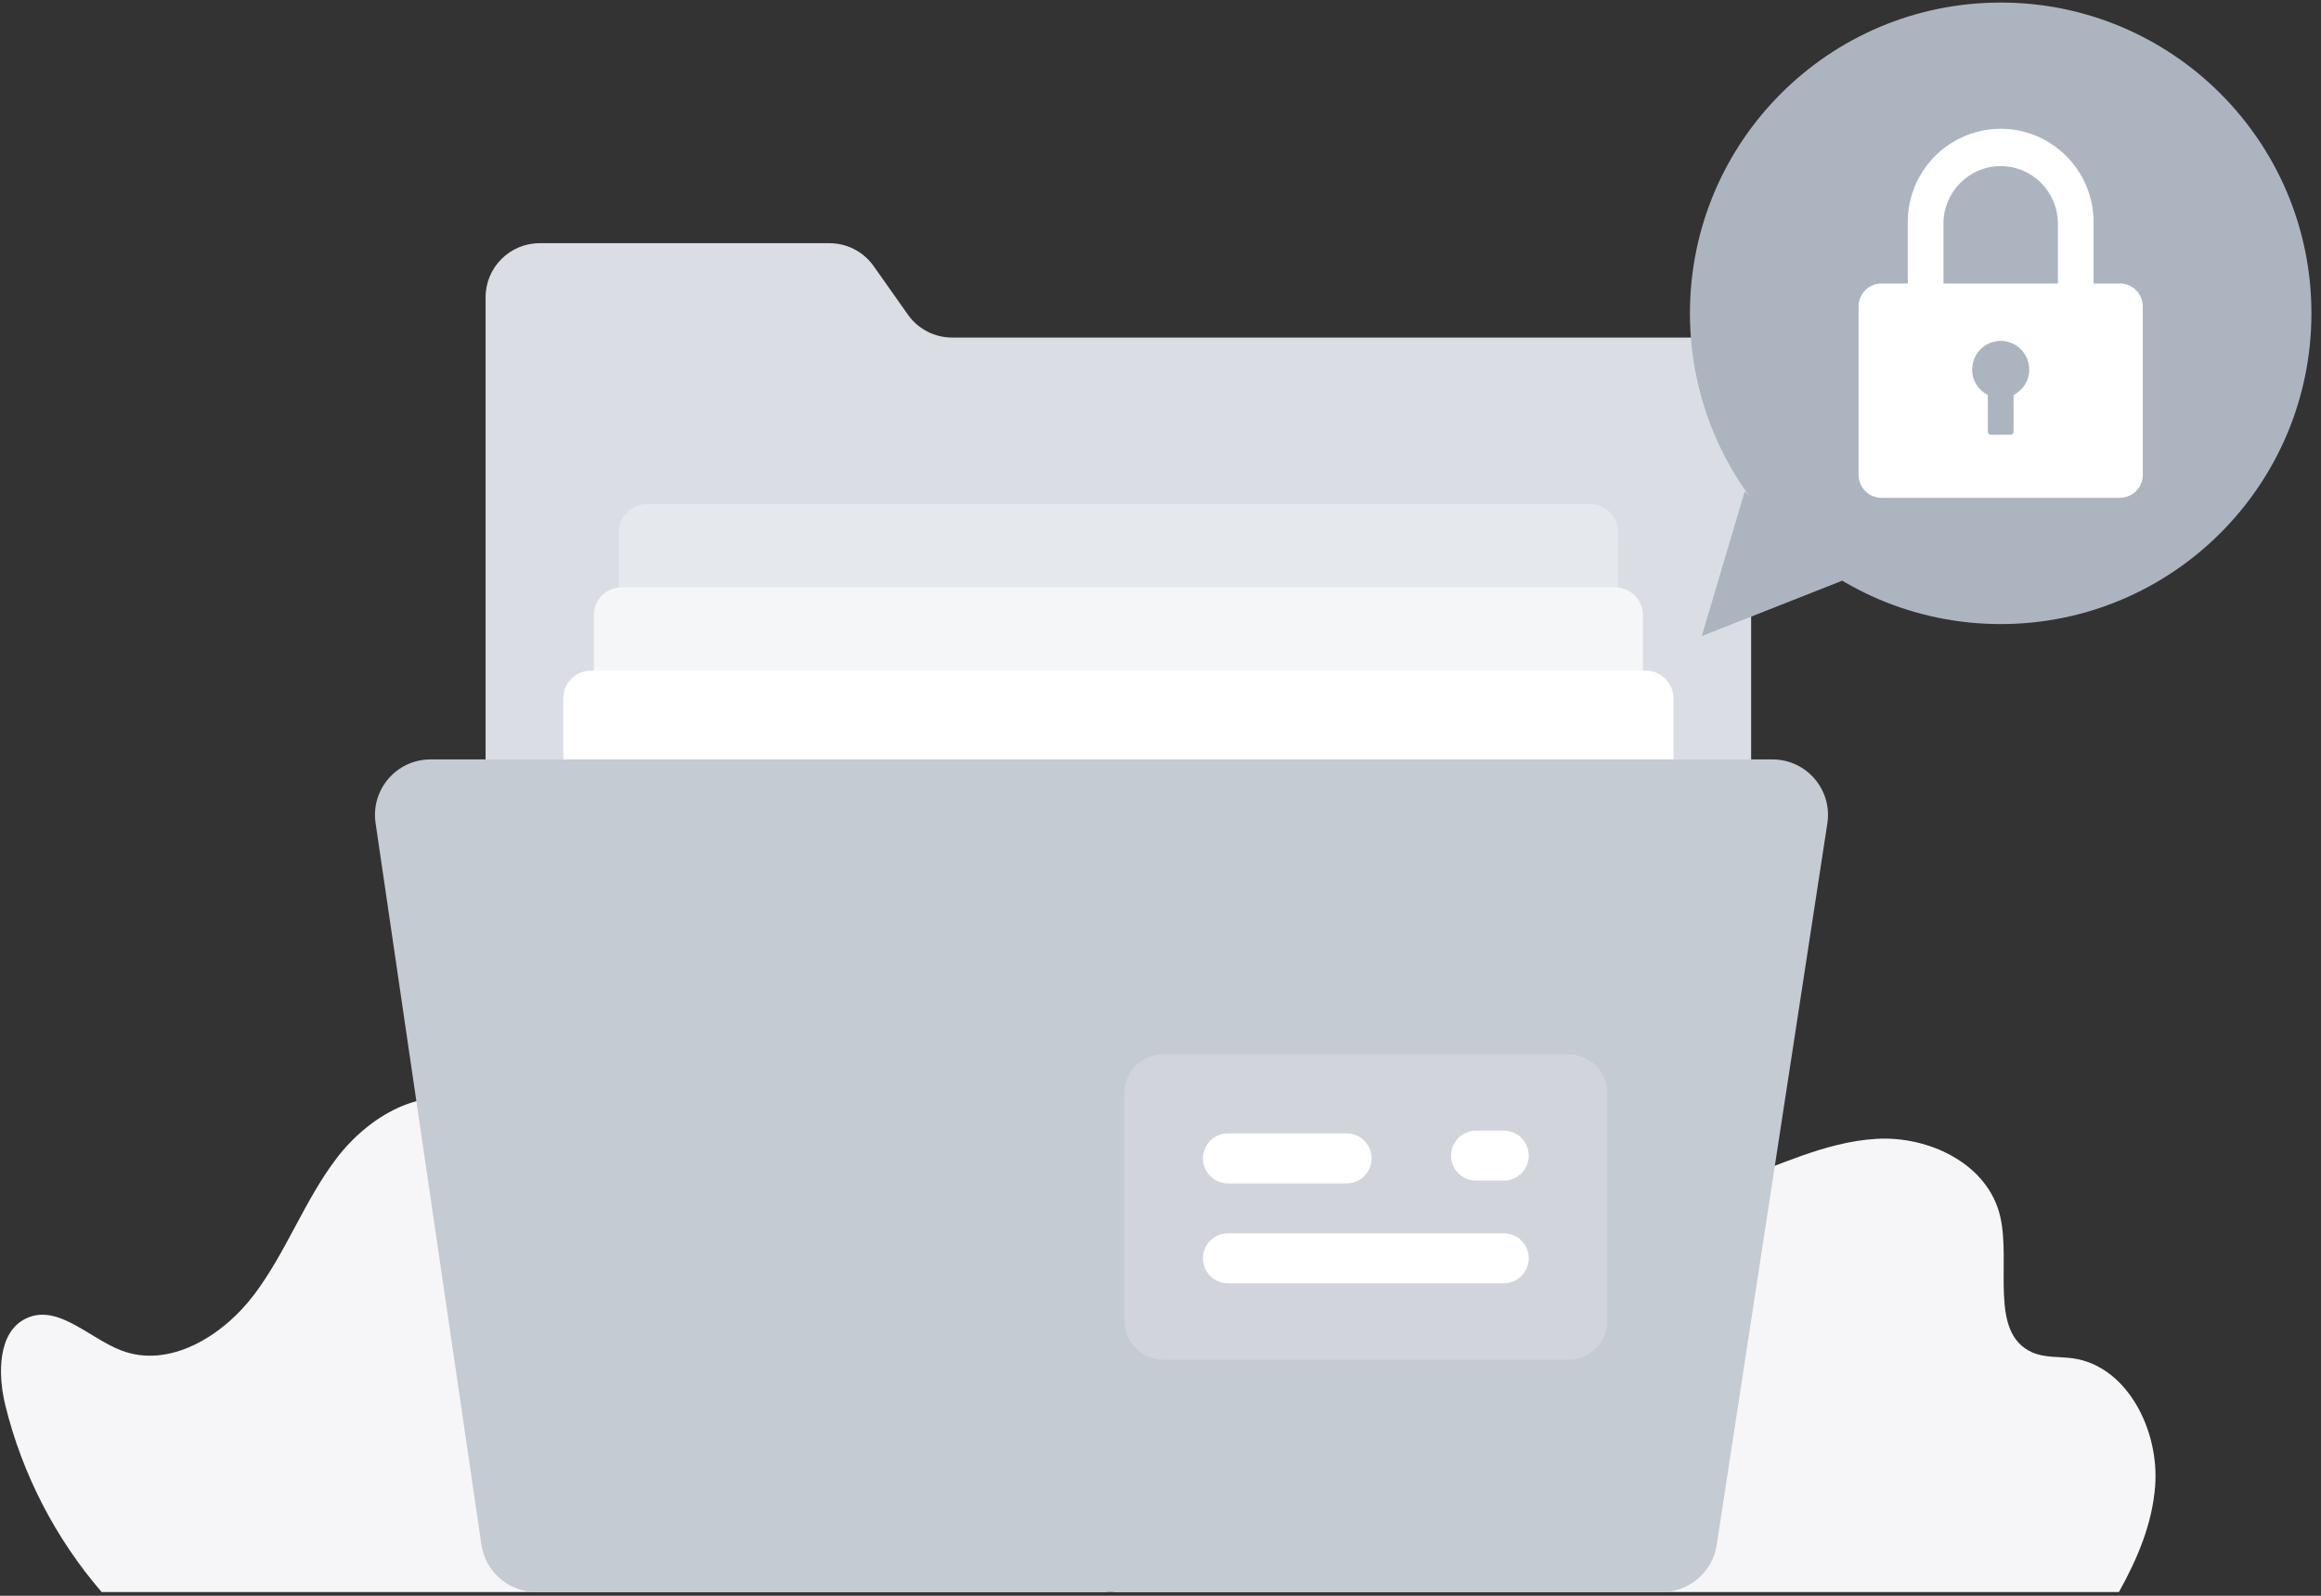 <?xml version="1.0" encoding="UTF-8"?>
<svg width="176px" height="121px" viewBox="0 0 176 121" version="1.1" xmlns="http://www.w3.org/2000/svg" xmlns:xlink="http://www.w3.org/1999/xlink">
    <rect x="0" y="0" width="176" height="121" fill="#333333" stroke="none"/>
    <!-- Generator: Sketch 61.2 (89653) - https://sketch.com -->
    <title>无权限 (2)</title>
    <desc>Created with Sketch.</desc>
    <g id="页面-1" stroke="none" stroke-width="1" fill="none" fill-rule="evenodd">
        <g id="6.1-财务中心-对账单备份-2" transform="translate(-950, -348)" fill-rule="nonzero">
            <g id="无权限-(2)" transform="translate(950, 348)">
                <path d="M83.921,120.719 C85.324,118.202 86.452,115.551 86.669,112.677 C86.992,108.408 84.521,103.584 80.453,102.999 C79.401,102.848 78.288,102.976 77.316,102.531 C74.054,101.034 75.744,95.901 74.931,92.283 C74.024,88.246 69.515,86.123 65.545,86.353 C61.574,86.583 57.904,88.496 54.125,89.787 C50.346,91.077 45.959,91.682 42.586,89.486 C40.06,87.841 38.433,84.817 35.657,83.694 C32.026,82.225 27.927,84.663 25.508,87.847 C23.09,91.031 21.692,94.95 19.286,98.144 C16.88,101.338 12.809,103.808 9.161,102.385 C6.72,101.432 4.369,98.848 1.992,99.964 C-0.168,100.978 -0.182,104.163 0.404,106.557 C1.687,111.804 4.238,116.695 7.709,120.719 L83.921,120.719 L83.921,120.719 Z" id="路径" fill="#F6F6F8"></path>
                <path d="M160.676,120.719 C162.079,118.202 163.206,115.551 163.424,112.677 C163.746,108.408 161.276,103.584 157.208,102.999 C156.156,102.848 155.043,102.976 154.071,102.531 C150.808,101.034 152.498,95.901 151.685,92.283 C150.778,88.246 146.27,86.123 142.299,86.353 C138.329,86.583 134.659,88.496 130.88,89.787 C127.101,91.077 122.714,91.682 119.341,89.486 C116.815,87.841 115.188,84.817 112.412,83.694 C108.78,82.225 104.681,84.663 102.263,87.847 C99.845,91.031 98.447,94.95 96.041,98.144 C93.635,101.338 89.563,103.808 85.916,102.385 C83.474,101.432 81.124,98.848 78.747,99.964 C76.587,100.978 76.573,104.163 77.158,106.557 C78.442,111.804 80.993,116.695 84.464,120.719 L160.676,120.719 L160.676,120.719 Z" id="路径" fill="#F6F6F8"></path>
                <path d="M68.848,23.861 L66.247,20.176 C65.479,19.088 64.23,18.441 62.898,18.441 L40.922,18.441 C38.658,18.441 36.822,20.277 36.822,22.541 L36.822,86.315 C36.822,88.579 38.658,90.414 40.922,90.414 L128.687,90.414 C130.951,90.414 132.787,88.579 132.787,86.315 L132.787,29.696 C132.787,27.432 130.951,25.596 128.687,25.596 L72.197,25.596 C70.865,25.596 69.616,24.949 68.848,23.861 Z" id="路径" fill="#DADEE4"></path>
                <path d="M120.58,57.584 L49.028,57.584 C47.866,57.584 46.924,56.642 46.924,55.48 L46.924,40.328 C46.924,39.165 47.866,38.223 49.028,38.223 L120.581,38.223 C121.743,38.223 122.685,39.165 122.685,40.328 L122.685,55.48 C122.685,56.642 121.743,57.584 120.58,57.584 L120.58,57.584 Z" id="路径" fill="#E5E8EC"></path>
                <path d="M122.475,63.898 L47.134,63.898 C45.972,63.898 45.029,62.956 45.029,61.793 L45.029,46.641 C45.029,45.479 45.972,44.537 47.134,44.537 L122.475,44.537 C123.637,44.537 124.579,45.479 124.579,46.641 L124.579,61.793 C124.579,62.956 123.637,63.898 122.475,63.898 Z" id="路径" fill="#F5F6F7"></path>
                <path d="M124.789,70.211 L44.819,70.211 C43.657,70.211 42.715,69.269 42.715,68.107 L42.715,52.954 C42.715,51.792 43.657,50.85 44.819,50.85 L124.789,50.85 C125.952,50.85 126.894,51.792 126.894,52.954 L126.894,68.107 C126.894,69.269 125.952,70.211 124.789,70.211 Z" id="路径" fill="#FFFFFF"></path>
                <path d="M126.017,120.719 L40.669,120.719 C38.58,120.719 36.808,119.187 36.505,117.121 L28.479,62.404 C28.107,59.864 30.076,57.584 32.644,57.584 L134.407,57.584 C136.986,57.584 138.958,59.882 138.567,62.431 L130.177,117.148 C129.863,119.202 128.095,120.719 126.017,120.719 Z" id="路径" fill="#C5CBD2"></path>
                <path d="M118.943,103.094 L88.203,103.094 C86.579,103.094 85.264,101.778 85.264,100.155 L85.264,82.884 C85.264,81.261 86.579,79.945 88.203,79.945 L118.943,79.945 C120.566,79.945 121.882,81.261 121.882,82.884 L121.882,100.155 C121.882,101.778 120.566,103.094 118.943,103.094 L118.943,103.094 Z" id="路径" fill="#FFFFFF" opacity="0.2"></path>
                <path d="M102.113,89.73 L93.116,89.73 C92.07,89.73 91.222,88.882 91.222,87.837 C91.222,86.79 92.07,85.942 93.116,85.942 L102.113,85.942 C103.159,85.942 104.007,86.79 104.007,87.837 C104.007,88.882 103.159,89.73 102.113,89.73 Z M114.029,97.306 L93.116,97.306 C92.07,97.306 91.222,96.458 91.222,95.412 C91.222,94.366 92.07,93.519 93.116,93.519 L114.029,93.519 C115.075,93.519 115.923,94.367 115.923,95.412 C115.923,96.459 115.075,97.306 114.029,97.306 Z M114.029,89.52 L111.925,89.52 C110.879,89.52 110.031,88.672 110.031,87.626 C110.031,86.58 110.879,85.732 111.925,85.732 L114.029,85.732 C115.076,85.732 115.923,86.58 115.923,87.626 C115.923,88.672 115.075,89.52 114.029,89.52 Z" id="形状" fill="#FFFFFF"></path>
                <path d="M128.147,23.757 C128.147,36.77 138.697,47.32 151.711,47.32 C164.724,47.32 175.274,36.77 175.274,23.757 C175.274,10.743 164.724,0.194 151.711,0.194 C138.697,0.194 128.147,10.743 128.147,23.757 Z" id="路径" fill="#ACB5BF"></path>
                <polygon id="路径" fill="#ACB5BF" points="129.042 48.235 139.686 44.033 132.301 37.265"></polygon>
                <path d="M160.748,21.498 L158.753,21.498 L158.753,16.839 C158.753,12.938 155.596,9.766 151.712,9.766 C147.827,9.766 144.666,12.938 144.666,16.84 L144.666,21.498 L142.674,21.498 C141.713,21.498 140.934,22.279 140.934,23.245 L140.934,35.998 C140.934,36.965 141.713,37.747 142.674,37.747 L160.75,37.747 C161.711,37.747 162.488,36.965 162.488,35.998 L162.488,23.245 C162.488,22.279 161.709,21.498 160.747,21.498 L160.748,21.498 Z M152.688,29.954 L152.688,32.739 C152.688,32.865 152.586,32.967 152.46,32.968 L150.965,32.968 C150.838,32.968 150.736,32.866 150.735,32.739 L150.735,29.954 C150.032,29.593 149.546,28.87 149.546,28.022 C149.546,26.822 150.515,25.847 151.71,25.847 C152.906,25.847 153.876,26.822 153.876,28.022 C153.878,28.87 153.391,29.593 152.688,29.954 L152.688,29.954 L152.688,29.954 L152.688,29.954 Z M156.051,21.498 L147.372,21.498 L147.372,16.955 C147.372,14.552 149.321,12.595 151.713,12.595 C154.106,12.595 156.051,14.552 156.051,16.955 L156.051,21.498 Z" id="形状" fill="#FFFFFF"></path>
            </g>
        </g>
    </g>
</svg>